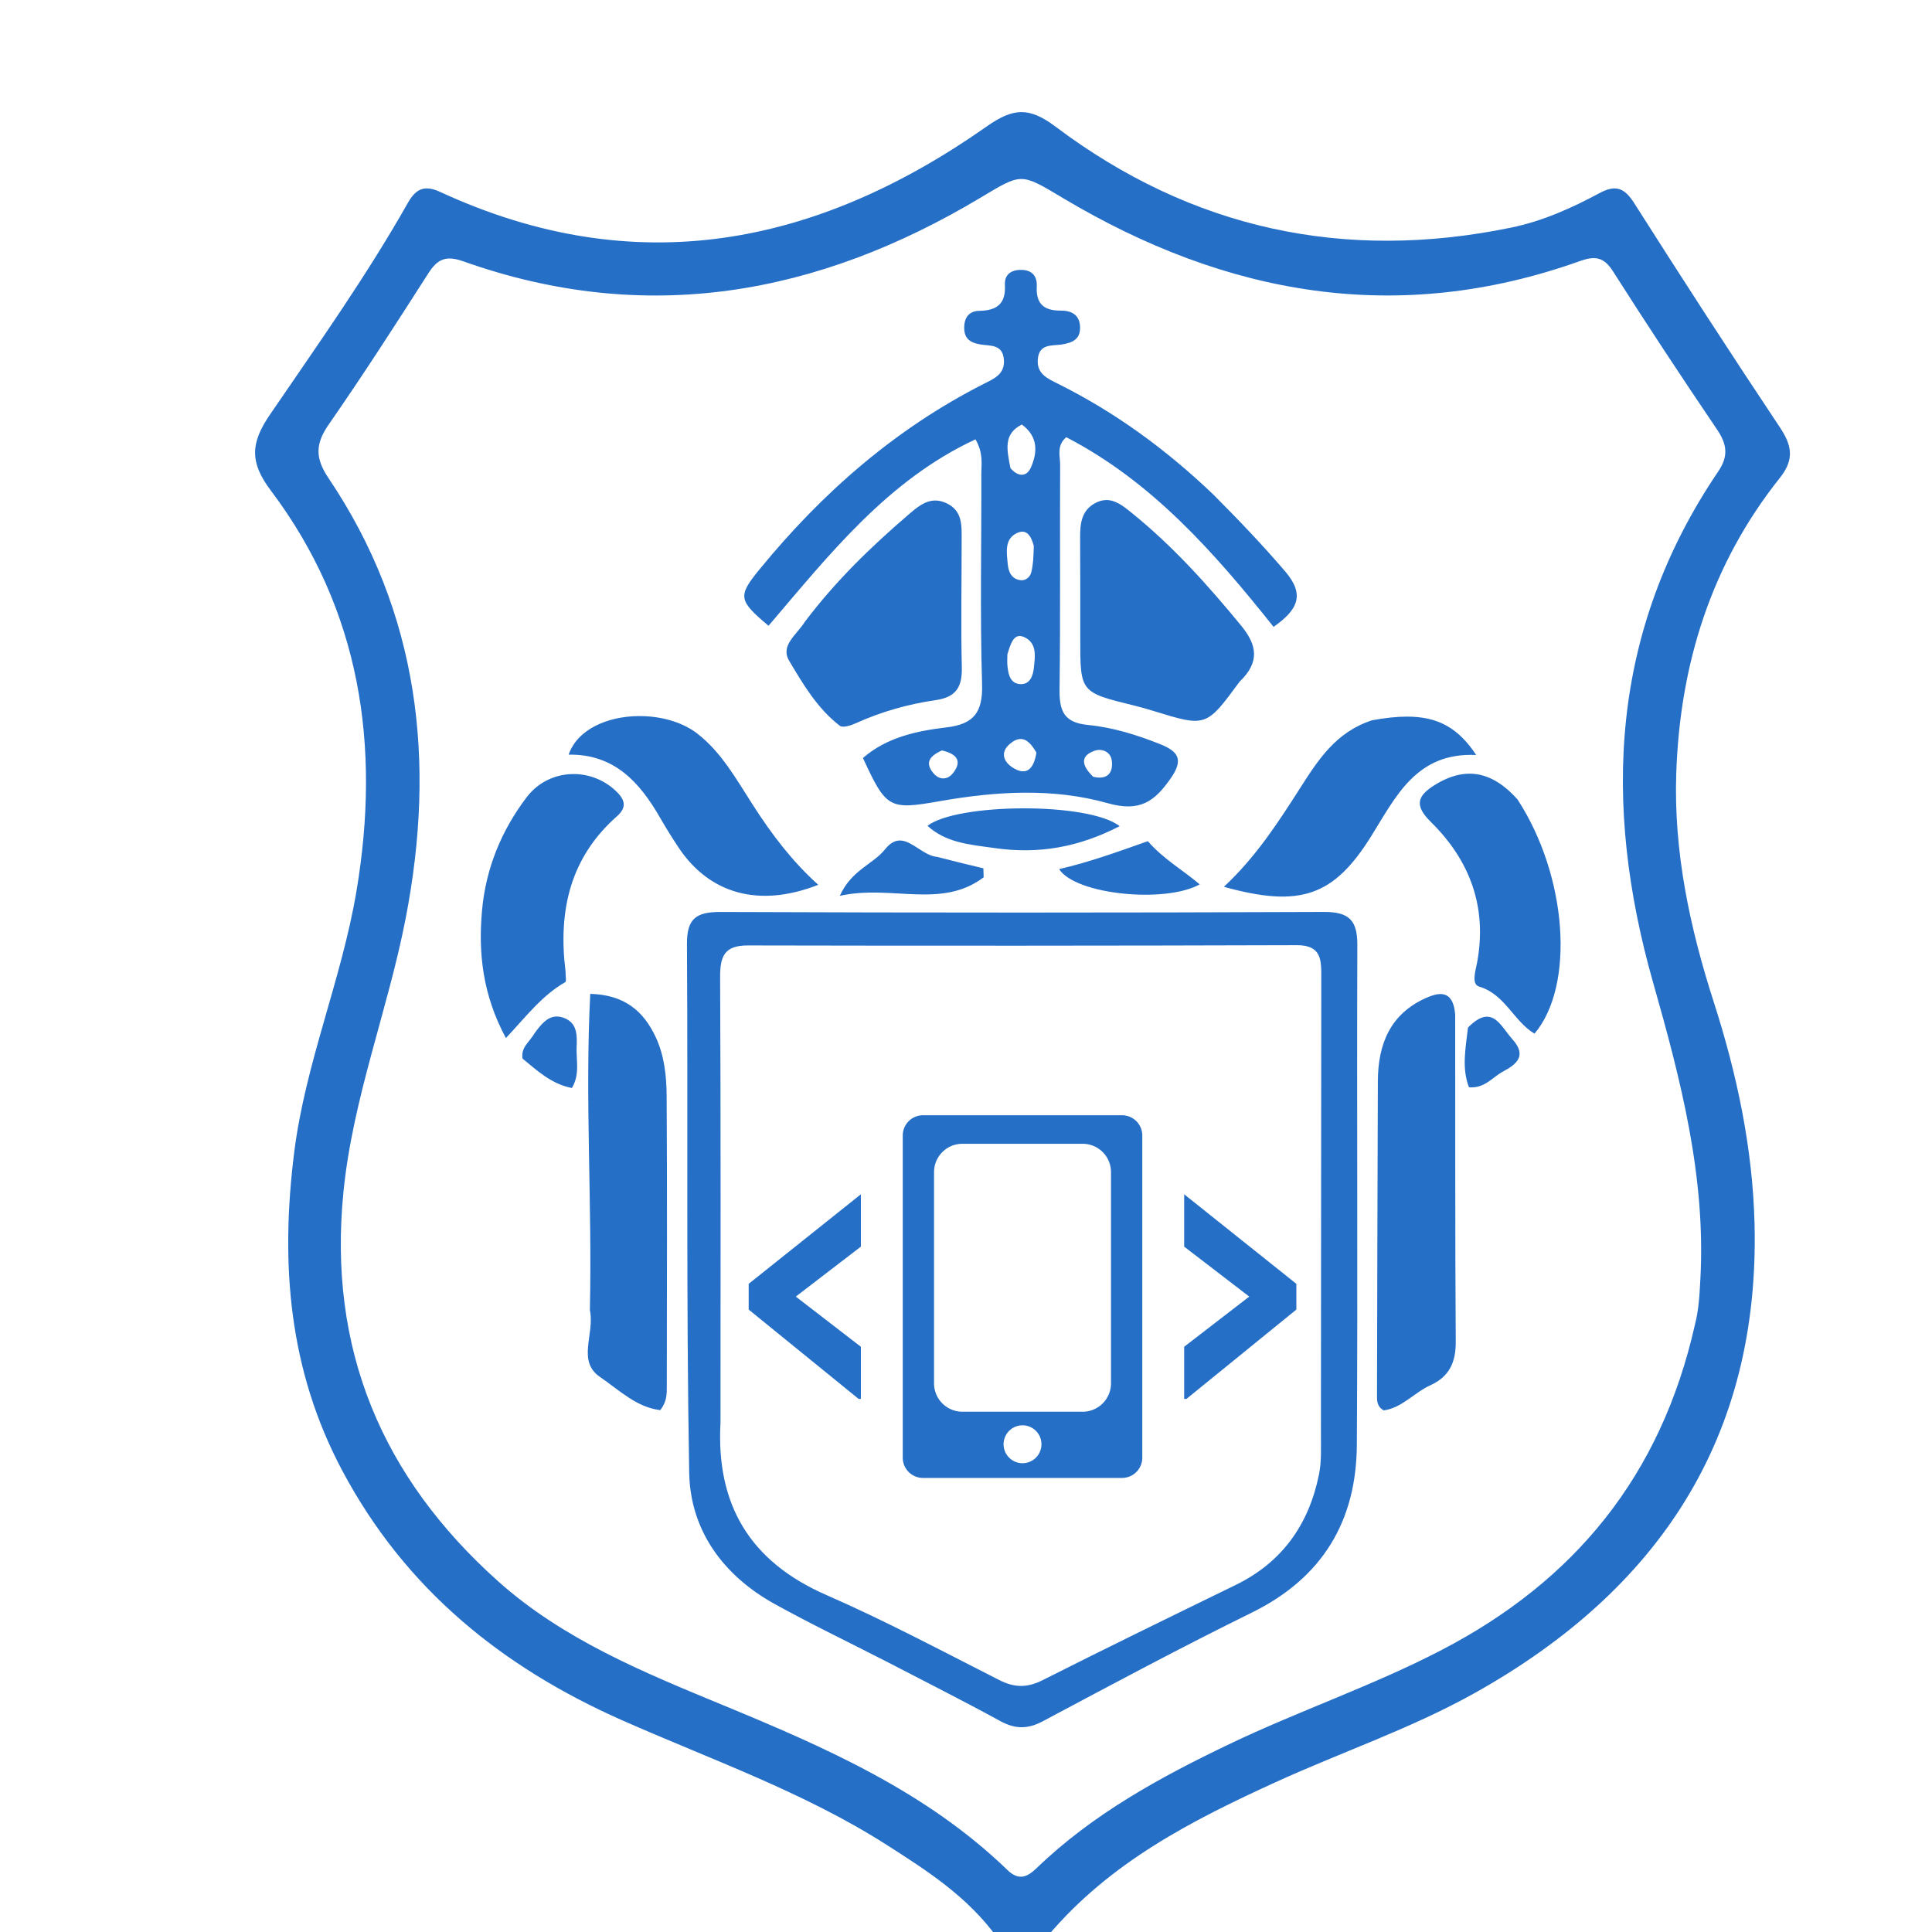<?xml version="1.0" encoding="UTF-8" standalone="no"?>
<svg
   xmlns:dc="http://purl.org/dc/elements/1.1/"
   xmlns:cc="http://creativecommons.org/ns#"
   xmlns:rdf="http://www.w3.org/1999/02/22-rdf-syntax-ns#"
   xmlns:svg="http://www.w3.org/2000/svg"
   xmlns="http://www.w3.org/2000/svg"
   xmlns:sodipodi="http://sodipodi.sourceforge.net/DTD/sodipodi-0.dtd"
   xmlns:inkscape="http://www.inkscape.org/namespaces/inkscape"
   version="1.1"
   id="Layer_1"
   class="loader-logo"
   x="0px"
   y="0px"
   viewBox="0 0 336 336"
   enable-background="new 0 0 336 336"
   xml:space="preserve"
   sodipodi:docname="itdtlogo.svg"
   inkscape:version="1.0.1 (3bc2e813f5, 2020-09-07)"><defs
   id="defs963" /><sodipodi:namedview
   pagecolor="#ffffff"
   bordercolor="#666666"
   borderopacity="1"
   objecttolerance="10"
   gridtolerance="10"
   guidetolerance="10"
   inkscape:pageopacity="0"
   inkscape:pageshadow="2"
   inkscape:window-width="1920"
   inkscape:window-height="1017"
   id="namedview961"
   showgrid="false"
   inkscape:zoom="6.9616348"
   inkscape:cx="171.78462"
   inkscape:cy="219.71245"
   inkscape:window-x="-8"
   inkscape:window-y="-8"
   inkscape:window-maximized="1"
   inkscape:current-layer="Layer_1"
   inkscape:document-rotation="0" />
<path
   id="path900"
   style="fill:#256fc7;fill-opacity:1"
   d="M 177.574 19.498 C 175.733 19.521 173.892 20.381 171.592 21.998 C 142.045 42.772 110.542 49.086 76.555 33.381 C 73.745 32.082 72.282 32.898 70.912 35.318 C 63.681 48.095 55.174 60.06 46.914 72.16 C 43.58 77.044 43.396 80.391 47.07 85.268 C 62.758 106.088 66.22 129.783 62 154.947 C 59.414 170.369 53.096 184.898 51.15 200.521 C 48.75 219.798 50.185 238.227 59.539 255.789 C 70.481 276.332 87.299 289.926 108.168 299.164 C 123.692 306.036 139.818 311.657 154.227 320.861 C 161.226 325.333 168.276 329.838 173.449 337 C 176.599 337 179.301 337 182.189 336.727 C 193.023 323.865 207.256 316.608 221.865 309.936 C 233.375 304.679 245.432 300.62 256.508 294.42 C 288.356 276.591 306.046 250.155 305.139 212.881 C 304.818 199.693 302.08 186.8 298.031 174.219 C 293.88 161.319 291.07 148.162 291.521 134.539 C 292.151 115.556 297.574 98.136 309.531 83.121 C 312.098 79.899 311.658 77.488 309.523 74.287 C 300.927 61.399 292.509 48.389 284.199 35.314 C 282.488 32.622 280.949 32.09 278.148 33.598 C 273.304 36.205 268.254 38.459 262.834 39.578 C 233.798 45.574 207.234 39.822 183.561 22.02 C 181.257 20.287 179.415 19.475 177.574 19.498 z M 177.619 31.133 C 179.38 31.134 181.16 32.237 184.895 34.465 C 213.206 51.35 243.022 56.742 274.785 45.4 C 277.421 44.459 278.939 44.698 280.531 47.201 C 286.433 56.477 292.496 65.654 298.658 74.76 C 300.38 77.304 300.601 79.374 298.826 81.99 C 280.024 109.712 278.651 139.786 287.516 170.949 C 292.318 187.833 296.68 204.674 295.717 222.439 C 295.572 225.11 295.453 227.754 294.777 230.348 C 288.853 256.728 273.786 274.95 250.748 286.939 C 238.754 293.181 225.925 297.518 213.752 303.344 C 201.685 309.118 190.018 315.505 180.285 324.887 C 178.599 326.512 177.146 327.096 175.199 325.213 C 161.109 311.583 143.547 303.904 125.801 296.572 C 111.915 290.836 97.925 285.124 86.588 274.969 C 66.468 256.947 56.992 234.682 59.734 207.26 C 61.375 190.851 67.475 175.621 70.564 159.646 C 75.817 132.484 72.937 106.607 57.127 83.145 C 54.798 79.688 54.82 77.2 57.172 73.818 C 63.162 65.205 68.838 56.368 74.496 47.529 C 76.096 45.03 77.575 44.383 80.582 45.451 C 112.341 56.737 142.173 51.337 170.463 34.418 C 174.118 32.232 175.858 31.132 177.619 31.133 z M 177.656 46.936 C 175.859 46.903 174.662 47.737 174.766 49.566 C 174.952 52.841 173.355 54.01 170.307 54.062 C 168.544 54.093 167.684 55.196 167.689 57.029 C 167.695 58.949 168.805 59.608 170.467 59.896 C 172.174 60.193 174.348 59.809 174.586 62.498 C 174.816 65.089 172.864 65.857 171.08 66.764 C 155.667 74.597 142.969 85.711 132.092 99.021 C 128.281 103.686 128.392 104.4 133.656 108.83 C 144.198 96.497 154.31 83.544 169.65 76.408 C 171.065 78.868 170.659 80.74 170.664 82.527 C 170.702 94.69 170.428 106.86 170.795 119.012 C 170.941 123.867 169.362 125.935 164.648 126.496 C 159.418 127.119 154.23 128.217 150.078 131.826 C 154.124 140.61 154.637 140.887 163.432 139.336 C 173.2 137.613 183.131 137 192.652 139.688 C 198.257 141.27 200.806 139.395 203.641 135.309 C 205.909 132.039 204.856 130.655 201.746 129.412 C 197.7 127.795 193.506 126.498 189.232 126.084 C 184.942 125.669 184.223 123.568 184.271 119.83 C 184.44 106.836 184.307 93.838 184.373 80.842 C 184.381 79.301 183.697 77.509 185.436 76.035 C 200.359 83.768 211.184 96.091 221.492 109.02 C 225.683 106.068 227.014 103.47 223.518 99.385 C 219.608 94.818 215.484 90.489 211 85.994 C 202.742 78.106 193.884 71.663 183.961 66.723 C 182.147 65.819 180.251 65.004 180.492 62.436 C 180.746 59.731 182.933 60.176 184.643 59.91 C 186.45 59.629 187.907 59.054 187.838 56.861 C 187.769 54.678 186.255 54.005 184.461 54.018 C 181.539 54.038 180.151 52.826 180.307 49.824 C 180.397 48.088 179.555 46.97 177.656 46.936 z M 177.709 73.83 C 180.577 75.926 180.449 78.669 179.283 81.307 C 178.513 83.05 176.971 82.879 175.73 81.416 C 175.1 78.159 174.462 75.478 177.709 73.83 z M 192.285 86.969 C 191.718 86.992 191.118 87.152 190.479 87.492 C 188.054 88.784 187.836 91.107 187.848 93.523 C 187.875 99.349 187.878 105.175 187.873 111 C 187.865 120.41 187.859 120.406 197.219 122.695 C 198.349 122.972 199.47 123.294 200.582 123.637 C 209.763 126.465 209.764 126.467 215.564 118.574 C 219.135 115.157 218.631 112.193 215.859 108.814 C 210.038 101.717 203.932 94.931 196.771 89.154 C 195.401 88.049 193.986 86.899 192.285 86.969 z M 162.66 87.047 C 160.824 87.049 159.351 88.335 157.932 89.555 C 151.474 95.103 145.368 101.001 139.996 108.109 C 138.534 110.445 135.66 112.24 137.248 114.922 C 139.682 119.032 142.177 123.239 146.062 126.225 C 146.587 126.627 148.017 126.153 148.881 125.762 C 153.318 123.753 157.977 122.452 162.754 121.756 C 166.346 121.232 167.357 119.415 167.273 116.006 C 167.095 108.678 167.248 101.341 167.242 94.008 C 167.24 91.509 167.463 88.869 164.629 87.523 C 163.925 87.189 163.272 87.046 162.66 87.047 z M 177.977 92.477 C 178.982 92.604 179.485 93.78 179.791 94.953 C 179.741 96.987 179.668 98.304 179.346 99.559 C 179.135 100.379 178.36 101.015 177.482 100.902 C 175.902 100.7 175.377 99.45 175.254 98.051 C 175.081 96.083 174.66 93.806 176.791 92.738 C 177.25 92.508 177.641 92.434 177.977 92.477 z M 177.379 110.613 C 177.65 110.621 177.958 110.71 178.311 110.895 C 180.386 111.981 180.008 114.236 179.795 116.191 C 179.646 117.56 179.109 119.005 177.555 118.982 C 175.699 118.955 175.358 117.306 175.205 115.779 C 175.14 115.132 175.196 114.471 175.197 113.816 C 175.708 112.066 176.203 110.581 177.379 110.613 z M 110.998 124.535 C 105.646 124.6 100.433 126.819 98.891 131.244 C 106.864 131.111 111.282 136.089 114.832 142.271 C 115.827 144.004 116.886 145.705 117.992 147.369 C 123.354 155.436 131.965 157.936 142.305 153.883 C 137.772 149.788 134.285 145.211 130.975 140.055 C 127.988 135.418 125.504 130.886 121.305 127.607 C 118.882 125.716 115.495 124.693 112.068 124.551 C 111.711 124.536 111.355 124.531 110.998 124.535 z M 244.707 124.629 C 242.9 124.628 240.881 124.849 238.6 125.27 C 232.395 127.301 229.306 132.059 226.234 136.863 C 222.359 142.925 218.473 148.983 212.854 154.227 C 226.162 157.931 231.967 155.821 238.438 145.475 C 242.75 138.58 246.295 130.816 256.729 131.303 C 253.653 126.639 250.128 124.632 244.707 124.629 z M 177.434 128.523 C 178.617 128.478 179.493 129.584 180.246 130.893 C 179.77 133.922 178.387 134.956 176.102 133.482 C 174.481 132.438 173.948 130.814 175.609 129.389 C 176.292 128.803 176.895 128.544 177.434 128.523 z M 191.336 130.426 C 192.337 130.477 193.209 131.135 193.354 132.262 C 193.638 134.479 192.529 135.677 190.111 135.082 C 187.987 133.02 187.936 131.439 190.314 130.582 C 190.655 130.459 191.002 130.409 191.336 130.426 z M 163.811 130.51 C 166.785 131.193 167.193 132.625 165.734 134.461 C 164.755 135.693 163.357 135.654 162.371 134.512 C 160.625 132.488 161.963 131.357 163.811 130.51 z M 255.203 134.562 C 253.389 134.641 251.525 135.288 249.6 136.473 C 246.402 138.44 245.964 140.11 248.855 142.959 C 255.663 149.666 258.678 157.784 256.881 167.428 C 256.62 168.828 255.848 171.167 257.25 171.582 C 261.741 172.913 263.247 177.607 266.875 179.766 C 273.952 171.374 272.573 152.334 263.928 139.051 C 261.115 135.882 258.227 134.432 255.203 134.562 z M 100.012 134.619 C 96.847 134.543 93.7 135.892 91.619 138.619 C 87.188 144.429 84.498 151.046 83.836 158.281 C 83.156 165.709 83.928 173.007 87.984 180.533 C 91.549 176.729 94.32 173.067 98.305 170.814 C 98.529 170.688 98.361 169.869 98.357 168.975 C 97.03 158.247 99.213 149.095 107.316 141.939 C 109.235 140.246 108.533 138.85 106.934 137.4 C 104.946 135.599 102.473 134.678 100.012 134.619 z M 177.869 140.582 C 170.824 140.604 163.827 141.651 161.305 143.623 C 164.476 146.517 168.436 146.87 172.758 147.459 C 180.678 148.633 187.653 147.314 194.727 143.682 C 192.009 141.562 184.915 140.56 177.869 140.582 z M 156.775 146.189 C 155.855 146.094 154.916 146.462 153.916 147.713 C 151.815 150.339 148.108 151.267 146.051 155.801 C 154.965 153.795 163.703 158.162 171.068 152.574 C 171.054 152.053 171.04 151.533 171.025 151.012 C 168.484 150.401 165.942 149.792 163.041 149.037 C 160.737 148.845 158.801 146.399 156.775 146.189 z M 199.623 146.293 C 194.405 148.135 189.463 149.936 184.197 151.152 C 187.053 155.588 202.6 157.148 208.648 153.805 C 205.704 151.301 202.34 149.415 199.623 146.293 z M 230.244 158.6 C 195.267 158.744 160.289 158.743 125.312 158.605 C 121.051 158.589 119.443 159.76 119.471 164.219 C 119.661 194.848 119.318 225.484 119.859 256.105 C 120.037 266.167 125.783 273.998 134.713 278.949 C 140.972 282.419 147.439 285.515 154.139 288.951 C 160.965 292.504 167.517 295.787 173.941 299.305 C 176.556 300.736 178.729 300.752 181.396 299.33 C 193.443 292.907 205.49 286.466 217.736 280.438 C 229.971 274.415 235.889 264.563 235.973 251.291 C 236.155 222.311 235.954 193.33 236.059 164.35 C 236.074 160.054 234.623 158.582 230.244 158.6 z M 225.549 164.381 C 229.879 164.367 229.791 167.023 229.787 170.018 C 229.756 196.511 229.759 223.006 229.727 249.5 C 229.724 251.827 229.841 254.217 229.381 256.471 C 227.617 265.121 222.998 271.697 214.902 275.645 C 203.674 281.12 192.442 286.593 181.289 292.219 C 178.632 293.559 176.41 293.517 173.783 292.184 C 163.831 287.133 153.96 281.866 143.742 277.406 C 130.41 271.587 124.517 261.673 125.305 247.414 C 125.305 220.942 125.366 195.447 125.238 169.953 C 125.22 166.301 125.98 164.417 130.072 164.426 C 161.898 164.495 193.723 164.48 225.549 164.381 z M 102.652 172.846 C 101.711 191.232 103.009 209.307 102.586 227.836 C 103.479 232.03 100.259 236.692 104.373 239.49 C 107.638 241.711 110.694 244.761 114.822 245.238 C 116.002 243.762 115.963 242.408 115.965 241.088 C 115.983 224.272 116.044 207.456 115.939 190.641 C 115.918 187.168 115.55 183.612 114.049 180.393 C 111.952 175.895 108.655 172.996 102.652 172.846 z M 250.721 172.887 C 249.967 172.831 249.079 173.085 248.115 173.508 C 241.768 176.293 239.65 181.583 239.627 188.057 C 239.563 206.217 239.516 224.377 239.479 242.537 C 239.476 243.515 239.407 244.573 240.641 245.285 C 243.804 244.866 245.926 242.205 248.752 240.92 C 252.035 239.427 253.198 236.948 253.174 233.34 C 253.048 214.514 253.108 195.687 253.074 176.404 C 252.859 173.934 251.978 172.98 250.721 172.887 z M 96.551 176.797 C 95.106 176.943 94.054 178.197 92.973 179.686 C 92.085 181.252 90.558 182.108 90.875 184.104 C 93.397 186.162 95.886 188.535 99.463 189.217 C 100.882 186.817 100.196 184.443 100.283 182.176 C 100.36 180.189 100.473 177.969 98.141 177.053 C 97.556 176.823 97.032 176.748 96.551 176.797 z M 258.537 176.814 C 257.659 176.839 256.617 177.369 255.303 178.711 C 254.857 182.446 254.207 185.817 255.473 189.088 C 258.212 189.328 259.553 187.339 261.367 186.371 C 263.765 185.092 265.605 183.598 263.027 180.74 C 261.597 179.154 260.468 176.76 258.537 176.814 z " />

<path
   class="path"
   style="color:#000000;font-style:normal;font-variant:normal;font-weight:bold;font-stretch:normal;font-size:72.051px;line-height:1.25;font-family:'Agency FB';-inkscape-font-specification:'Agency FB Bold';font-variant-ligatures:normal;font-variant-position:normal;font-variant-caps:normal;font-variant-numeric:normal;font-variant-alternates:normal;font-variant-east-asian:normal;font-feature-settings:normal;font-variation-settings:normal;text-indent:0;text-align:start;text-decoration:none;text-decoration-line:none;text-decoration-style:solid;text-decoration-color:#000000;letter-spacing:normal;word-spacing:normal;text-transform:none;writing-mode:lr-tb;direction:ltr;text-orientation:mixed;text-anchor:start;white-space:normal;shape-margin:0;inline-size:0;clip-rule:nonzero;display:inline;overflow:visible;visibility:visible;isolation:auto;mix-blend-mode:normal;color-interpolation-filters:linearRGB;fill-opacity:0.996;fill-rule:nonzero;stroke:none;stroke-width:0.54;stroke-linecap:butt;stroke-linejoin:miter;stroke-miterlimit:4;stroke-opacity:1;image-rendering:auto;shape-rendering:auto;text-rendering:auto;enable-background:accumulate;stop-color:#000000;fill:#256fc7"
   d="M 149.717,243.287 H 149.322 l -19.116,-15.536 v -4.476 l 19.511,-15.574 v 9.103 l -11.318,8.69 11.318,8.727 z"
   id="path858" /><path
   class="path"
   style="color:#000000;font-style:normal;font-variant:normal;font-weight:bold;font-stretch:normal;font-size:72.051px;line-height:1.25;font-family:'Agency FB';-inkscape-font-specification:'Agency FB Bold';font-variant-ligatures:normal;font-variant-position:normal;font-variant-caps:normal;font-variant-numeric:normal;font-variant-alternates:normal;font-variant-east-asian:normal;font-feature-settings:normal;font-variation-settings:normal;text-indent:0;text-align:start;text-decoration:none;text-decoration-line:none;text-decoration-style:solid;text-decoration-color:#000000;letter-spacing:normal;word-spacing:normal;text-transform:none;writing-mode:lr-tb;direction:ltr;text-orientation:mixed;text-anchor:start;white-space:normal;shape-margin:0;inline-size:0;clip-rule:nonzero;display:inline;overflow:visible;visibility:visible;isolation:auto;mix-blend-mode:normal;color-interpolation-filters:linearRGB;fill-opacity:0.996;fill-rule:nonzero;stroke:none;stroke-width:0.54;stroke-linecap:butt;stroke-linejoin:miter;stroke-miterlimit:4;stroke-opacity:1;image-rendering:auto;shape-rendering:auto;text-rendering:auto;enable-background:accumulate;stop-color:#000000;fill:#256fc7"
   d="m 205.943,243.287 h 0.395 l 19.116,-15.536 v -4.476 l -19.511,-15.574 v 9.103 l 11.318,8.69 -11.318,8.727 z"
   id="path867" /><path
   class="path"
   id="rect1025"
   style="opacity:0.995;fill:#256fc7;fill-opacity:1;stroke-width:0.961;stroke-linecap:round"
   d="m 160.532,193.958 c -1.956,0 -3.531,1.574 -3.531,3.53 v 56.014 c 0,1.956 1.575,3.53 3.531,3.53 h 34.596 c 1.956,0 3.531,-1.574 3.531,-3.53 v -56.014 c 0,-1.956 -1.575,-3.53 -3.531,-3.53 z m 6.851,4.96 h 20.893 c 2.738,0 4.942,2.204 4.942,4.942 v 36.714 c 0,2.738 -2.204,4.942 -4.942,4.942 h -20.893 c -2.738,0 -4.941,-2.204 -4.941,-4.942 v -36.714 c 0,-2.738 2.203,-4.942 4.941,-4.942 z m 10.447,48.962 a 3.295,3.295 0 0 1 3.294,3.296 3.295,3.295 0 0 1 -3.294,3.294 3.295,3.295 0 0 1 -3.294,-3.294 3.295,3.295 0 0 1 3.294,-3.296 z" /></svg>
